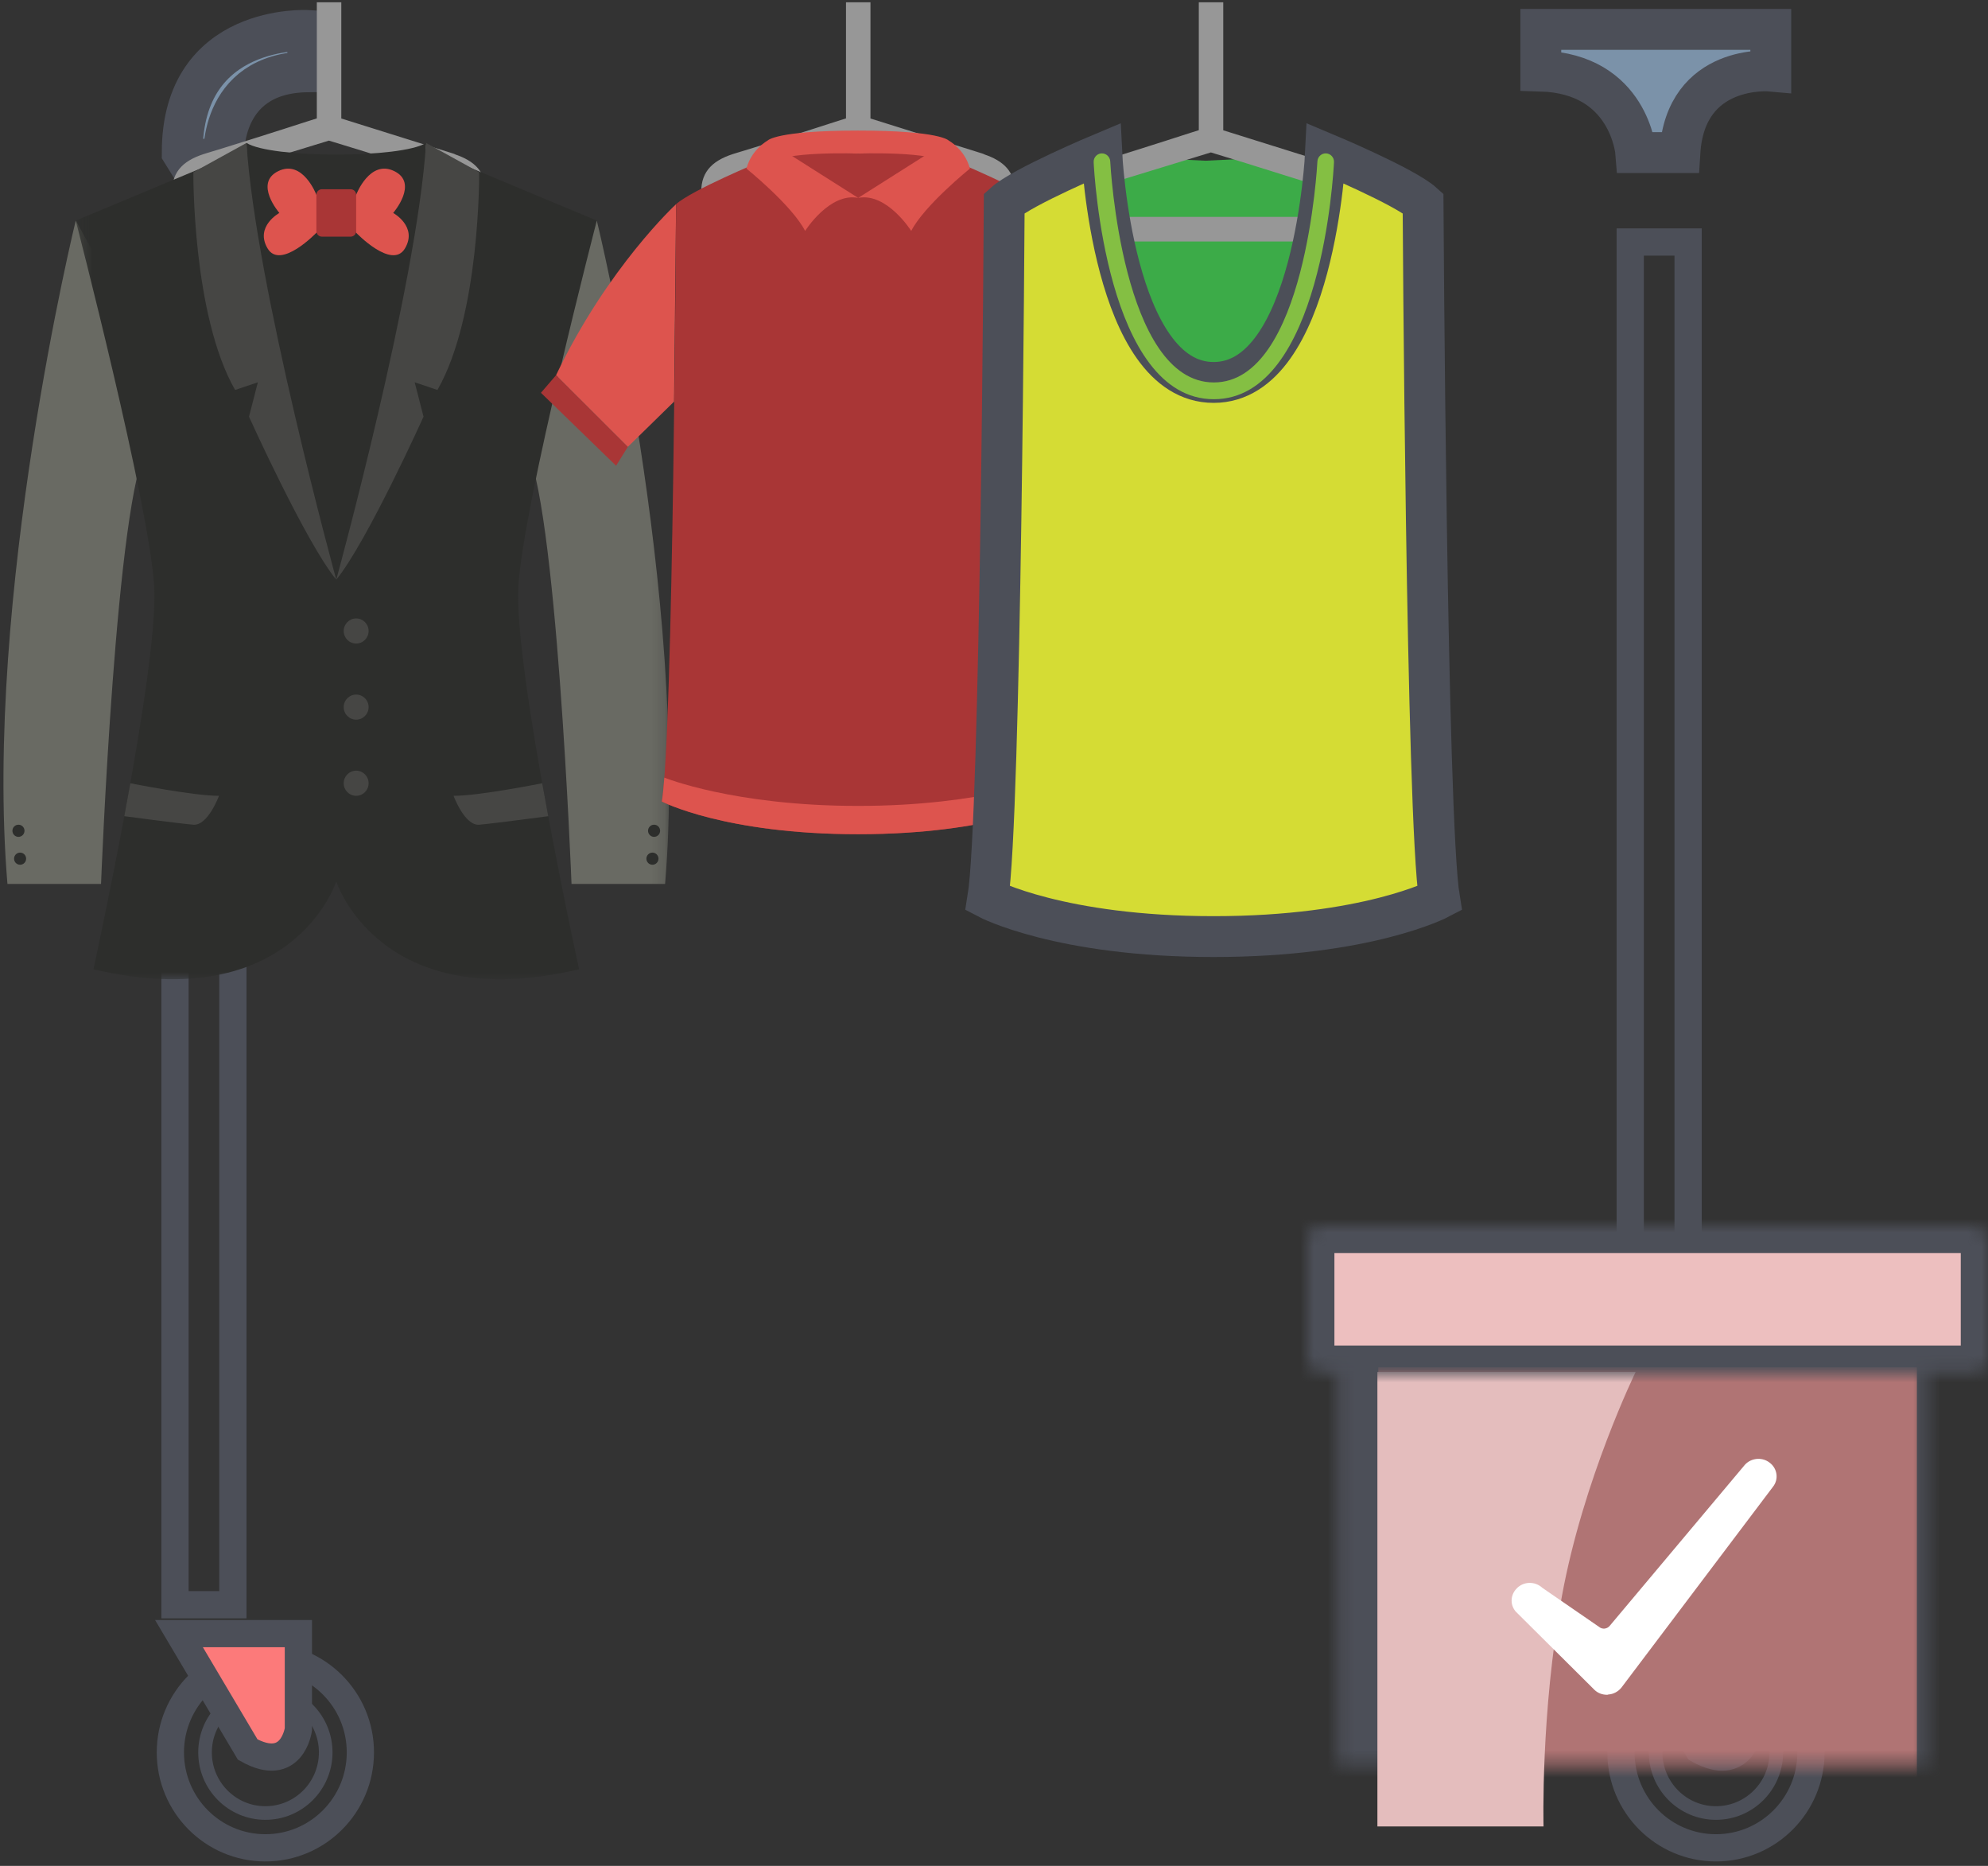 <?xml version="1.0" encoding="UTF-8" standalone="no"?>
<svg width="146px" height="137px" viewBox="0 0 146 137" version="1.1" xmlns="http://www.w3.org/2000/svg" xmlns:xlink="http://www.w3.org/1999/xlink">
    <rect x="0" y="0" width="146" height="137" fill="#333333" stroke="none"/>
    <!-- Generator: Sketch 3.8.3 (29802) - http://www.bohemiancoding.com/sketch -->
    <title>Cloths Delivery</title>
    <desc>Created with Sketch.</desc>
    <defs>
        <rect id="path-1" x="113.68" y="11.276" width="4.084" height="2.392"></rect>
        <mask id="mask-2" maskContentUnits="userSpaceOnUse" maskUnits="objectBoundingBox" x="0" y="0" width="4.084" height="2.392" fill="white">
            <use xlink:href="#path-1"></use>
        </mask>
        <rect id="path-3" x="5.446" y="13.668" width="7.148" height="4.101"></rect>
        <mask id="mask-4" maskContentUnits="userSpaceOnUse" maskUnits="objectBoundingBox" x="0" y="0" width="7.148" height="4.101" fill="white">
            <use xlink:href="#path-3"></use>
        </mask>
        <rect id="path-5" x="112.319" y="13.668" width="7.148" height="4.101"></rect>
        <mask id="mask-6" maskContentUnits="userSpaceOnUse" maskUnits="objectBoundingBox" x="0" y="0" width="7.148" height="4.101" fill="white">
            <use xlink:href="#path-5"></use>
        </mask>
        <rect id="path-7" x="6.807" y="17.769" width="4.251" height="100.054"></rect>
        <mask id="mask-8" maskContentUnits="userSpaceOnUse" maskUnits="objectBoundingBox" x="0" y="0" width="4.251" height="100.054" fill="white">
            <use xlink:href="#path-7"></use>
        </mask>
        <rect id="path-9" x="113.68" y="17.769" width="4.251" height="100.054"></rect>
        <mask id="mask-10" maskContentUnits="userSpaceOnUse" maskUnits="objectBoundingBox" x="0" y="0" width="4.251" height="100.054" fill="white">
            <use xlink:href="#path-9"></use>
        </mask>
        <rect id="path-11" x="60.298" y="-37.642" width="4.251" height="82.968"></rect>
        <mask id="mask-12" maskContentUnits="userSpaceOnUse" maskUnits="objectBoundingBox" x="0" y="0" width="4.251" height="82.968" fill="white">
            <use xlink:href="#path-11"></use>
        </mask>
        <rect id="path-13" x="0" y="105.588" width="124.912" height="7.176" rx="2"></rect>
        <mask id="mask-14" maskContentUnits="userSpaceOnUse" maskUnits="objectBoundingBox" x="0" y="0" width="124.912" height="7.176" fill="white">
            <use xlink:href="#path-13"></use>
        </mask>
        <rect id="path-15" x="17.188" y="1.538" width="7.148" height="4.101"></rect>
        <mask id="mask-16" maskContentUnits="userSpaceOnUse" maskUnits="objectBoundingBox" x="0" y="0" width="7.148" height="4.101" fill="white">
            <use xlink:href="#path-15"></use>
        </mask>
        <rect id="path-17" x="100.577" y="1.538" width="7.148" height="4.101"></rect>
        <mask id="mask-18" maskContentUnits="userSpaceOnUse" maskUnits="objectBoundingBox" x="0" y="0" width="7.148" height="4.101" fill="white">
            <use xlink:href="#path-17"></use>
        </mask>
        <rect id="path-19" x="6.126" y="116.864" width="6.467" height="3.759"></rect>
        <mask id="mask-20" maskContentUnits="userSpaceOnUse" maskUnits="objectBoundingBox" x="0" y="0" width="6.467" height="3.759" fill="white">
            <use xlink:href="#path-19"></use>
        </mask>
        <rect id="path-21" x="112.659" y="116.864" width="6.467" height="3.759"></rect>
        <mask id="mask-22" maskContentUnits="userSpaceOnUse" maskUnits="objectBoundingBox" x="0" y="0" width="6.467" height="3.759" fill="white">
            <use xlink:href="#path-21"></use>
        </mask>
        <rect id="path-23" x="15.486" y="2.563" width="4.084" height="2.392"></rect>
        <mask id="mask-24" maskContentUnits="userSpaceOnUse" maskUnits="objectBoundingBox" x="0" y="0" width="4.084" height="2.392" fill="white">
            <use xlink:href="#path-23"></use>
        </mask>
        <rect id="path-25" x="6.807" y="11.276" width="4.084" height="2.392"></rect>
        <mask id="mask-26" maskContentUnits="userSpaceOnUse" maskUnits="objectBoundingBox" x="0" y="0" width="4.084" height="2.392" fill="white">
            <use xlink:href="#path-25"></use>
        </mask>
        <rect id="path-27" x="105.001" y="2.563" width="4.084" height="2.392"></rect>
        <mask id="mask-28" maskContentUnits="userSpaceOnUse" maskUnits="objectBoundingBox" x="0" y="0" width="4.084" height="2.392" fill="white">
            <use xlink:href="#path-27"></use>
        </mask>
        <polygon id="path-29" points="0.248 61.013 43.825 61.013 43.825 0.08 0.248 0.08 0.248 61.013"></polygon>
        <polygon id="path-31" points="33.425 29.289 33.425 0.229 0.255 0.229 0.255 58.35 33.425 58.35"></polygon>
        <rect id="path-33" x="2.222" y="7.398" width="45.556" height="39.602" rx="2"></rect>
        <mask id="mask-34" maskContentUnits="userSpaceOnUse" maskUnits="objectBoundingBox" x="0" y="0" width="45.556" height="39.602" fill="white">
            <use xlink:href="#path-33"></use>
        </mask>
        <rect id="path-35" x="0" y="0" width="50" height="10.793" rx="1"></rect>
        <mask id="mask-36" maskContentUnits="userSpaceOnUse" maskUnits="objectBoundingBox" x="0" y="0" width="50" height="10.793" fill="white">
            <use xlink:href="#path-35"></use>
        </mask>
    </defs>
    <g id="Page-1" stroke="none" stroke-width="1" fill="none" fill-rule="evenodd">
        <g id="A4-Copy" transform="translate(-225, -353)">
            <g id="Cloths-Delivery" transform="translate(225, 353)">
                <g id="Group-155">
                    <g id="Group-119" transform="translate(6.045, 0)">
                        <ellipse id="Oval-84" stroke="#4C4F58" stroke-width="2" cx="13.444" cy="128.667" rx="6.977" ry="7.005"></ellipse>
                        <ellipse id="Oval-84-Copy" stroke="#4C4F58" cx="13.444" cy="128.667" rx="4.431" ry="4.449"></ellipse>
                        <use id="Rectangle-325" stroke="#4C4F58" mask="url(#mask-2)" stroke-width="4" fill="#D8D8D8" xlink:href="#path-1"></use>
                        <use id="Rectangle-323" stroke="#4C4F58" mask="url(#mask-4)" stroke-width="6" fill="#D8D8D8" xlink:href="#path-3"></use>
                        <use id="Rectangle-323" stroke="#4C4F58" mask="url(#mask-6)" stroke-width="6" fill="#D8D8D8" xlink:href="#path-5"></use>
                        <g id="Rectangle-321">
                            <use stroke="#7B92AA" mask="url(#mask-8)" stroke-width="6" fill="#D8D8D8" fill-rule="evenodd" xlink:href="#path-7"></use>
                            <use stroke="#4C4F58" stroke-width="2" xlink:href="#path-7"></use>
                        </g>
                        <g id="Rectangle-321-Copy">
                            <use stroke="#7B92A9" mask="url(#mask-10)" stroke-width="6" fill="#D8D8D8" fill-rule="evenodd" xlink:href="#path-9"></use>
                            <use stroke="#4C4F58" stroke-width="2" xlink:href="#path-9"></use>
                        </g>
                        <use id="Rectangle-321-Copy" stroke="#4C4F58" mask="url(#mask-12)" stroke-width="6" fill="#D8D8D8" transform="translate(62.423, 3.842) rotate(-270) translate(-62.423, -3.842) " xlink:href="#path-11"></use>
                        <use id="Rectangle-320" stroke="#4C4F58" mask="url(#mask-14)" stroke-width="6" fill="#FC7A7A" xlink:href="#path-13"></use>
                        <use id="Rectangle-323-Copy" stroke="#4C4F58" mask="url(#mask-16)" stroke-width="6" fill="#D8D8D8" transform="translate(20.762, 3.588) rotate(-270) translate(-20.762, -3.588) " xlink:href="#path-15"></use>
                        <use id="Rectangle-323-Copy" stroke="#4C4F58" mask="url(#mask-18)" stroke-width="6" fill="#D8D8D8" transform="translate(104.15, 3.588) rotate(-270) translate(-104.15, -3.588) " xlink:href="#path-17"></use>
                        <use id="Rectangle-332" stroke="#4C4F58" mask="url(#mask-20)" stroke-width="6" fill="#D8D8D8" xlink:href="#path-19"></use>
                        <path d="M7.099,119.944 L15.868,119.944 L15.868,126.975 C15.868,126.975 15.421,130.287 12.147,128.457 L7.099,119.944 Z" id="Path-892" stroke="#4C4F58" stroke-width="2" fill="#FC7A7A"></path>
                        <ellipse id="Oval-84" stroke="#4C4F58" stroke-width="2" cx="119.977" cy="128.667" rx="6.977" ry="7.005"></ellipse>
                        <ellipse id="Oval-84-Copy" stroke="#4C4F58" cx="119.977" cy="128.667" rx="4.431" ry="4.449"></ellipse>
                        <use id="Rectangle-332" stroke="#4C4F58" mask="url(#mask-22)" stroke-width="6" fill="#D8D8D8" xlink:href="#path-21"></use>
                        <path d="M113.632,119.944 L122.401,119.944 L122.401,126.975 C122.401,126.975 121.954,130.287 118.68,128.457 L113.632,119.944 Z" id="Path-892" stroke="#4C4F58" stroke-width="2" fill="#FC7A7A"></path>
                        <path d="M10.382,11.809 C10.382,11.809 9.853,5.349 16.559,5.271 L16.559,2.237 C16.559,2.237 7.337,1.689 7.337,11.193 L7.719,11.809 C7.719,11.809 9.194,11.531 10.382,11.809 Z" id="Path-894" stroke="#4C4F58" stroke-width="3" fill="#7B92A9"></path>
                        <use id="Rectangle-325-Copy" stroke="#4C4F58" mask="url(#mask-24)" stroke-width="4" fill="#D8D8D8" transform="translate(17.529, 3.759) rotate(-270) translate(-17.529, -3.759) " xlink:href="#path-23"></use>
                        <use id="Rectangle-325" stroke="#4C4F58" mask="url(#mask-26)" stroke-width="4" fill="#D8D8D8" xlink:href="#path-25"></use>
                        <path d="M107.113,2.159 L124.003,2.159 L124.003,5.216 C124.003,5.216 117.735,4.637 117.328,11.203 L114.088,11.203 C114.088,11.203 113.638,5.408 107.113,5.216 L107.113,2.605 L107.113,2.159 Z" id="Path-895" stroke="#4C4F58" stroke-width="3" fill="#7B92A9"></path>
                        <use id="Rectangle-325-Copy" stroke="#4C4F58" mask="url(#mask-28)" stroke-width="4" fill="#D8D8D8" transform="translate(107.043, 3.759) rotate(-270) translate(-107.043, -3.759) " xlink:href="#path-27"></use>
                    </g>
                    <g id="noun_121405_cc" transform="translate(12.955, 0)" stroke="#979797" fill="#6C6F77">
                        <path d="M20.183,11.752 L11.61,9.068 L11.61,0.668 L10.813,0.668 L10.813,1.601 L10.813,5.101 L10.813,9.061 L9.881,9.353 C7.801,10.032 3.303,11.45 2.409,11.71 C0.867,12.159 0.183,12.826 0.183,14.048 C0.183,15.324 1.21,16.362 2.472,16.362 L9.881,16.362 L19.928,16.362 L20.065,16.362 C20.098,16.362 20.129,16.357 20.159,16.35 C21.314,16.232 22.218,15.245 22.218,14.048 C22.218,12.908 21.622,12.25 20.29,11.803 C20.258,11.781 20.223,11.764 20.183,11.752 Z M19.928,15.556 L18.194,15.556 L9.882,15.556 L4.207,15.556 L2.473,15.556 C1.65,15.556 0.98,14.879 0.98,14.048 C0.98,13.385 1.406,12.82 1.996,12.619 L1.996,12.619 L2.005,12.616 C2.043,12.603 2.082,12.591 2.121,12.582 L11.176,9.809 C11.185,9.806 11.193,9.803 11.201,9.799 C11.209,9.803 11.217,9.806 11.226,9.809 L13.924,10.635 L19.948,12.521 C19.987,12.534 20.027,12.539 20.066,12.539 C20.086,12.539 20.106,12.537 20.125,12.534 L20.28,12.581 C20.32,12.591 20.359,12.603 20.397,12.615 L20.406,12.618 L20.406,12.619 C20.995,12.82 21.421,13.384 21.421,14.047 C21.421,14.879 20.751,15.556 19.928,15.556 L19.928,15.556 Z" id="Shape"></path>
                    </g>
                    <g id="Group-127" transform="translate(0, 10.395)">
                        <path d="M18.102,0.1 C18.102,0.1 18.351,31.53 24.696,34.499 C31.041,31.53 31.29,0.1 31.29,0.1 C29.474,1.242 19.918,1.242 18.102,0.1" id="Fill-11" fill="#2D2E2C"></path>
                        <path d="M5.562,5.802 C5.562,5.802 -1.218,33.473 0.547,54.508 L7.42,54.508 C7.42,54.508 8.535,25.808 10.857,22.349 C13.179,18.89 5.562,5.802 5.562,5.802" id="Fill-12" fill="#696A63"></path>
                        <path d="M1.799,50.603 C1.799,50.849 1.601,51.049 1.356,51.049 C1.111,51.049 0.912,50.849 0.912,50.603 C0.912,50.356 1.111,50.157 1.356,50.157 C1.601,50.157 1.799,50.356 1.799,50.603" id="Fill-13" fill="#2D2E2C"></path>
                        <path d="M1.919,52.651 C1.919,52.898 1.721,53.097 1.476,53.097 C1.232,53.097 1.033,52.898 1.033,52.651 C1.033,52.405 1.232,52.205 1.476,52.205 C1.721,52.205 1.919,52.405 1.919,52.651" id="Fill-14" fill="#2D2E2C"></path>
                        <g id="Group-18" transform="translate(5.314, 0.472)">
                            <mask id="mask-30" fill="white">
                                <use xlink:href="#path-29"></use>
                            </mask>
                            <g id="Clip-16"></g>
                            <path d="M38.516,5.33 C38.516,5.33 45.297,33.001 43.532,54.036 L36.659,54.036 C36.659,54.036 35.543,25.336 33.222,21.877 C30.9,18.418 38.516,5.33 38.516,5.33" id="Fill-15" fill="#696A63" mask="url(#mask-30)"></path>
                            <path d="M32.757,32.16 C33.129,26.084 38.516,5.33 38.516,5.33 L25.946,0.08 C25.946,0.08 23.933,26.272 19.382,31.693 C14.831,26.272 12.819,0.08 12.819,0.08 L0.248,5.33 C0.248,5.33 5.636,26.084 6.007,32.16 C6.379,38.237 1.549,60.299 1.549,60.299 C16.224,63.757 19.382,53.848 19.382,53.848 C19.382,53.848 22.54,63.757 37.215,60.299 C37.215,60.299 32.386,38.237 32.757,32.16" id="Fill-17" fill="#2D2E2C" mask="url(#mask-30)"></path>
                        </g>
                        <path d="M31.29,0.1 L35.192,2.25 C35.192,2.25 35.284,12.721 32.126,18.236 L30.455,17.675 L31.105,20.199 C31.105,20.199 26.925,29.454 24.696,32.165 C24.696,32.165 30.643,10.508 31.29,0.1" id="Fill-19" fill="#464644"></path>
                        <path d="M47.593,50.603 C47.593,50.849 47.791,51.049 48.036,51.049 C48.281,51.049 48.48,50.849 48.48,50.603 C48.48,50.356 48.281,50.157 48.036,50.157 C47.791,50.157 47.593,50.356 47.593,50.603" id="Fill-20" fill="#2D2E2C"></path>
                        <path d="M47.472,52.651 C47.472,52.898 47.671,53.097 47.915,53.097 C48.16,53.097 48.359,52.898 48.359,52.651 C48.359,52.405 48.16,52.205 47.915,52.205 C47.671,52.205 47.472,52.405 47.472,52.651" id="Fill-21" fill="#2D2E2C"></path>
                        <path d="M27.072,35.934 C27.072,36.443 26.662,36.856 26.156,36.856 C25.651,36.856 25.241,36.443 25.241,35.934 C25.241,35.425 25.651,35.012 26.156,35.012 C26.662,35.012 27.072,35.425 27.072,35.934" id="Fill-22" fill="#464644"></path>
                        <path d="M27.072,41.523 C27.072,42.032 26.662,42.445 26.156,42.445 C25.651,42.445 25.241,42.032 25.241,41.523 C25.241,41.014 25.651,40.602 26.156,40.602 C26.662,40.602 27.072,41.014 27.072,41.523" id="Fill-23" fill="#464644"></path>
                        <path d="M27.072,47.113 C27.072,47.622 26.662,48.035 26.156,48.035 C25.651,48.035 25.241,47.622 25.241,47.113 C25.241,46.604 25.651,46.19 26.156,46.19 C26.662,46.19 27.072,46.604 27.072,47.113" id="Fill-24" fill="#464644"></path>
                        <path d="M9.571,47.113 C9.571,47.113 14.25,48.049 16.082,48.035 C16.082,48.035 15.269,50.245 14.2,50.157 C13.131,50.068 9.129,49.531 9.129,49.531 L9.571,47.113" id="Fill-25" fill="#464644"></path>
                        <path d="M39.821,47.113 C39.821,47.113 35.142,48.049 33.31,48.035 C33.31,48.035 34.123,50.245 35.192,50.157 C36.261,50.068 40.263,49.531 40.263,49.531 L39.821,47.113" id="Fill-26" fill="#464644"></path>
                        <path d="M18.102,0.1 L14.2,2.25 C14.2,2.25 14.108,12.721 17.266,18.236 L18.937,17.675 L18.287,20.199 C18.287,20.199 22.467,29.454 24.696,32.165 C24.696,32.165 18.749,10.508 18.102,0.1" id="Fill-27" fill="#464644"></path>
                        <path d="M23.236,3.909 C23.236,3.909 22.242,1.282 20.433,2.171 C18.624,3.059 20.517,5.24 20.517,5.24 C20.517,5.24 18.699,6.234 19.65,7.843 C20.601,9.451 23.251,6.679 23.251,6.679 C23.251,6.679 23.725,4.292 23.236,3.909" id="Fill-28" fill="#DD544E"></path>
                        <path d="M26.156,3.909 C26.156,3.909 27.15,1.282 28.959,2.171 C30.768,3.059 28.875,5.24 28.875,5.24 C28.875,5.24 30.692,6.234 29.742,7.843 C28.791,9.451 26.141,6.679 26.141,6.679 C26.141,6.679 25.667,4.292 26.156,3.909" id="Fill-29" fill="#DD544E"></path>
                        <path d="M26.156,6.572 C26.156,6.798 25.975,6.981 25.749,6.981 L23.642,6.981 C23.417,6.981 23.236,6.798 23.236,6.572 L23.236,3.909 C23.236,3.682 23.417,3.499 23.642,3.499 L25.749,3.499 C25.975,3.499 26.156,3.682 26.156,3.909 L26.156,6.572" id="Fill-30" fill="#A93636"></path>
                    </g>
                    <g id="Group-126" transform="translate(71.682, 10.395)">
                        <path d="M16.84,1.405 L8.556,1.001 C8.556,1.001 9.629,20.995 16.84,20.995 C24.051,20.995 25.124,1.001 25.124,1.001 L16.84,1.405" id="Fill-31" fill="#3CAB48"></path>
                        <g id="Group-35" transform="translate(0, 0.158)">
                            <mask id="mask-32" fill="white">
                                <use xlink:href="#path-31"></use>
                            </mask>
                            <g id="Clip-33"></g>
                        </g>
                        <path d="M0.467,53.67 C0.4,54.565 0.33,55.259 0.255,55.712 C0.255,55.712 5.555,58.507 16.84,58.507 C28.126,58.507 33.425,55.712 33.425,55.712 C33.35,55.259 33.28,54.565 33.213,53.67 C33.213,53.67 27.358,56.088 16.84,56.088 C6.322,56.088 0.467,53.67 0.467,53.67" id="Fill-36" fill="#84BF43"></path>
                        <path d="M0.864,20.634 C0.528,20.634 0.255,20.358 0.255,20.018 L0.255,4.816 C0.255,4.476 0.528,4.2 0.864,4.2 C1.201,4.2 1.474,4.476 1.474,4.816 L1.474,20.018 C1.474,20.358 1.201,20.634 0.864,20.634" id="Fill-38" fill="#84BF43"></path>
                    </g>
                    <g id="Group-128" transform="translate(39.727, 0)">
                        <g id="noun_121405_cc-copy" transform="translate(12.091, 0)" stroke="#979797" fill="#6C6F77">
                            <path d="M20.183,11.752 L11.61,9.068 L11.61,0.668 L10.813,0.668 L10.813,1.601 L10.813,5.101 L10.813,9.061 L9.881,9.353 C7.801,10.032 3.303,11.45 2.409,11.71 C0.867,12.159 0.183,12.826 0.183,14.048 C0.183,15.324 1.21,16.362 2.472,16.362 L9.881,16.362 L19.928,16.362 L20.065,16.362 C20.098,16.362 20.129,16.357 20.159,16.35 C21.314,16.232 22.218,15.245 22.218,14.048 C22.218,12.908 21.622,12.25 20.29,11.803 C20.258,11.781 20.223,11.764 20.183,11.752 Z M19.928,15.556 L18.194,15.556 L9.882,15.556 L4.207,15.556 L2.473,15.556 C1.65,15.556 0.98,14.879 0.98,14.048 C0.98,13.385 1.406,12.82 1.996,12.619 L1.996,12.619 L2.005,12.616 C2.043,12.603 2.082,12.591 2.121,12.582 L11.176,9.809 C11.185,9.806 11.193,9.803 11.201,9.799 C11.209,9.803 11.217,9.806 11.226,9.809 L13.924,10.635 L19.948,12.521 C19.987,12.534 20.027,12.539 20.066,12.539 C20.086,12.539 20.106,12.537 20.125,12.534 L20.28,12.581 C20.32,12.591 20.359,12.603 20.397,12.615 L20.406,12.618 L20.406,12.619 C20.995,12.82 21.421,13.384 21.421,14.047 C21.421,14.879 20.751,15.556 19.928,15.556 L19.928,15.556 Z" id="Shape"></path>
                        </g>
                        <g id="Group-125" transform="translate(0, 9.529)">
                            <path d="M9.926,5.461 C9.926,5.461 4.901,10.078 1.11,18.019 L6.381,23.282 L9.778,19.958 L9.926,5.461" id="Fill-1" fill="#DD544E"></path>
                            <polyline id="Fill-2" fill="#A93636" points="1.11 18.019 0 19.311 5.518 24.667 6.381 23.282 1.11 18.019"></polyline>
                            <polyline id="Fill-3" fill="#A93636" points="23.298 1.751 17.621 1.405 23.298 6.754 28.974 1.405 23.298 1.751"></polyline>
                            <path d="M36.669,5.461 C35.498,4.415 30.441,2.322 30.441,2.322 L23.298,5.001 L16.154,2.322 C16.154,2.322 11.098,4.415 9.926,5.461 C9.926,5.461 9.711,44.334 8.879,49.32 C8.879,49.32 13.486,51.72 23.298,51.72 C33.109,51.72 37.717,49.32 37.717,49.32 C36.884,44.334 36.669,5.461 36.669,5.461" id="Fill-4" fill="#A93636"></path>
                            <path d="M9.062,47.565 C9.005,48.334 8.943,48.93 8.879,49.32 C8.879,49.32 13.486,51.72 23.298,51.72 C33.109,51.72 37.717,49.32 37.717,49.32 C37.652,48.93 37.591,48.334 37.533,47.565 C37.533,47.565 32.442,49.643 23.298,49.643 C14.153,49.643 9.062,47.565 9.062,47.565" id="Fill-5" fill="#DD544E"></path>
                            <path d="M29.944,0.79 C29.944,0.79 29.348,0.058 23.298,0.058 C17.247,0.058 16.651,0.79 16.651,0.79 C16.651,0.79 15.506,3.536 16.651,2.529 C17.797,1.523 23.298,1.751 23.298,1.751 C23.298,1.751 28.798,1.523 29.944,2.529 C31.09,3.536 29.944,0.79 29.944,0.79" id="Fill-6" fill="#DD544E"></path>
                            <path d="M29.944,0.79 C29.944,0.79 31.136,1.431 31.503,2.85 C31.503,2.85 28.156,5.549 27.194,7.426 C27.194,7.426 25.406,4.589 23.298,5.001 L29.944,0.79" id="Fill-7" fill="#DD544E"></path>
                            <path d="M36.669,5.461 C36.669,5.461 41.693,10.078 45.485,18.019 L40.214,23.282 L36.817,19.958 L36.669,5.461" id="Fill-8" fill="#DD544E"></path>
                            <polyline id="Fill-9" fill="#A93636" points="45.485 18.019 46.595 19.311 41.077 24.667 40.214 23.282 45.485 18.019"></polyline>
                            <path d="M16.651,0.79 C16.651,0.79 15.459,1.431 15.093,2.85 C15.093,2.85 18.439,5.549 19.401,7.426 C19.401,7.426 21.189,4.589 23.298,5.001 L16.651,0.79" id="Fill-10" fill="#DD544E"></path>
                        </g>
                    </g>
                    <g id="noun_121405_cc-copy-2" transform="translate(77.727, 0)" stroke="#979797" fill="#6C6F77">
                        <path d="M20.183,12.618 L11.61,9.934 L11.61,0.668 L10.813,0.668 L10.813,1.601 L10.813,5.967 L10.813,9.928 L9.881,10.219 C7.801,10.898 3.303,12.316 2.409,12.576 C0.867,13.025 0.183,13.692 0.183,14.914 C0.183,16.19 1.21,17.229 2.472,17.229 L9.881,17.229 L19.928,17.229 L20.065,17.229 C20.098,17.229 20.129,17.224 20.159,17.217 C21.314,17.099 22.218,16.112 22.218,14.914 C22.218,13.774 21.622,13.117 20.29,12.669 C20.258,12.647 20.223,12.63 20.183,12.618 Z M19.928,16.422 L18.194,16.422 L9.882,16.422 L4.207,16.422 L2.473,16.422 C1.65,16.422 0.98,15.746 0.98,14.914 C0.98,14.251 1.406,13.687 1.996,13.485 L1.996,13.485 L2.005,13.482 C2.043,13.469 2.082,13.458 2.121,13.448 L11.176,10.676 C11.185,10.673 11.193,10.669 11.201,10.666 C11.209,10.669 11.217,10.673 11.226,10.676 L13.924,11.502 L19.948,13.387 C19.987,13.4 20.027,13.405 20.066,13.405 C20.086,13.405 20.106,13.404 20.125,13.401 L20.28,13.448 C20.32,13.457 20.359,13.469 20.397,13.481 L20.406,13.485 L20.406,13.485 C20.995,13.686 21.421,14.251 21.421,14.914 C21.421,15.746 20.751,16.422 19.928,16.422 L19.928,16.422 Z" id="Shape"></path>
                    </g>
                    <path d="M97.347,11.261 C97.347,11.261 96.55,28.08 89.13,28.08 C81.711,28.08 80.914,11.261 80.914,11.261 C80.914,11.261 75.098,13.697 73.751,14.915 C73.751,14.915 73.503,60.167 72.545,65.971 C72.545,65.971 77.845,68.767 89.13,68.767 C100.416,68.767 105.715,65.971 105.715,65.971 C104.758,60.167 104.51,14.915 104.51,14.915 C103.163,13.697 97.347,11.261 97.347,11.261 Z" id="Fill-32" stroke="#4C4F58" stroke-width="3" fill="#D5DC34"></path>
                    <path d="M80.319,11.906 C80.303,11.566 80.562,11.278 80.898,11.262 C81.227,11.246 81.52,11.507 81.536,11.847 C81.544,12.009 82.388,28.08 89.144,28.08 C95.9,28.08 96.744,12.009 96.752,11.847 C96.768,11.507 97.059,11.246 97.39,11.262 C97.726,11.278 97.985,11.566 97.969,11.906 C97.935,12.617 97.053,29.311 89.144,29.311 C81.235,29.311 80.353,12.617 80.319,11.906 Z" id="Fill-34" fill="#84BF43"></path>
                </g>
                <g id="Group-159" transform="translate(96, 90)">
                    <g id="Group-225-Copy">
                        <use id="Rectangle-817" stroke="#4C4F58" mask="url(#mask-34)" stroke-width="6" fill="#B07474" xlink:href="#path-33"></use>
                        <path d="M5.157,10.734 L24.123,10.734 C24.123,10.734 20.282,18.599 18.709,27.186 C17.136,35.772 17.359,44.101 17.359,44.101 L5.157,44.101 L5.157,10.734 Z" id="Path-10661" fill="#E4BDBD"></path>
                        <use id="Rectangle-818" stroke="#4C4F58" mask="url(#mask-36)" stroke-width="4" fill="#EDBFBF" xlink:href="#path-35"></use>
                    </g>
                    <g id="noun_162332_cc" transform="translate(15, 17)" fill="#FFFFFF">
                        <path d="M7.014,17.434 C6.668,17.434 6.343,17.308 6.105,17.079 L0.433,11.441 C-0.108,10.961 -0.13,10.147 0.39,9.625 C0.888,9.103 1.732,9.082 2.273,9.583 L6.429,12.444 C6.668,12.652 7.036,12.611 7.23,12.36 L17.08,0.626 C17.513,0.063 18.357,-0.063 18.942,0.376 C19.526,0.793 19.656,1.608 19.202,2.171 L8.075,16.912 C7.837,17.204 7.49,17.392 7.122,17.413 C7.079,17.434 7.057,17.434 7.014,17.434 L7.014,17.434 Z" id="Shape"></path>
                    </g>
                </g>
            </g>
        </g>
    </g>
</svg>
